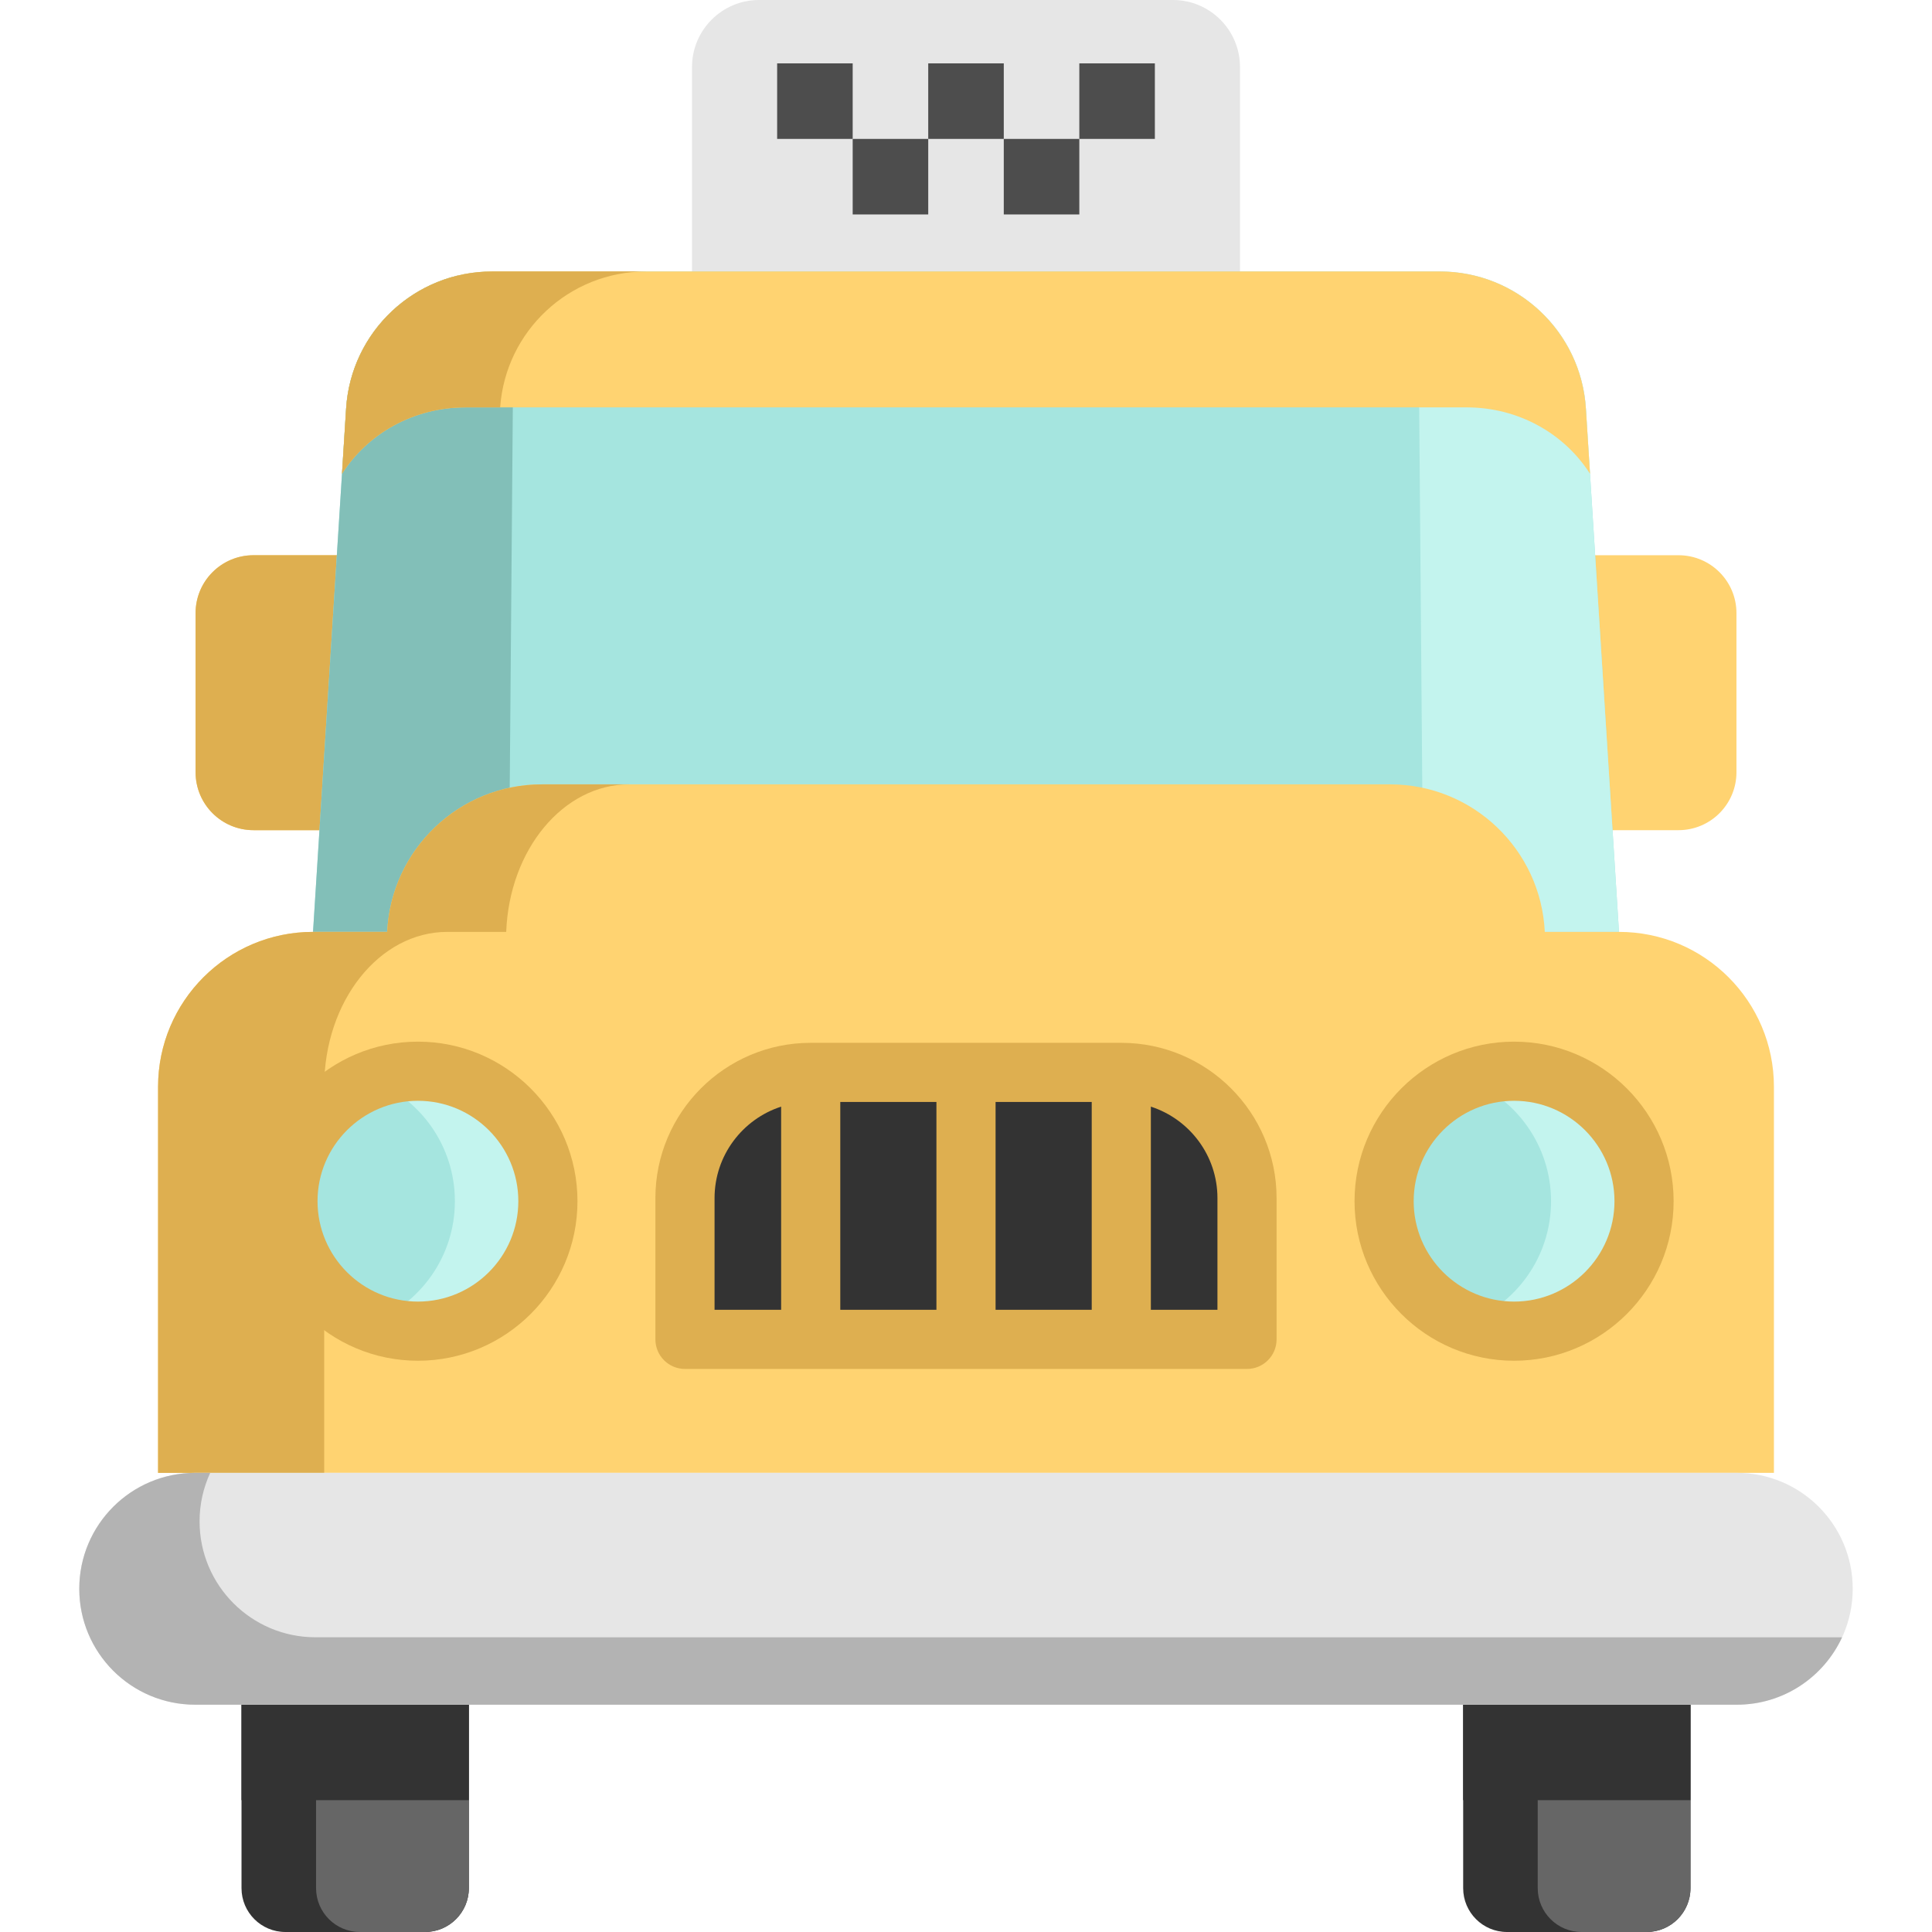 <?xml version="1.0" encoding="iso-8859-1"?>
<!-- Generator: Adobe Illustrator 19.0.0, SVG Export Plug-In . SVG Version: 6.00 Build 0)  -->
<svg version="1.1" id="Capa_1" xmlns="http://www.w3.org/2000/svg" xmlns:xlink="http://www.w3.org/1999/xlink" x="0px" y="0px"
	 viewBox="0 0 512 512" style="enable-background:new 0 0 512 512;" xml:space="preserve">
<path style="fill:#FFD371;" d="M460.178,162.481v42.172c0,8.474-6.875,15.35-15.35,15.35H67.17c-8.474,0-15.339-6.875-15.339-15.35
	v-42.172c0-8.474,6.865-15.339,15.339-15.339h377.658C453.302,147.142,460.178,154.007,460.178,162.481z"/>
<path style="fill:#DEAF50;" d="M142.11,147.142v72.861H67.17c-8.474,0-15.339-6.875-15.339-15.35v-42.172
	c0-8.474,6.865-15.339,15.339-15.339H142.11z"/>
<path style="fill:#E6E6E6;" d="M310.831,0H201.17c-9.82,0-17.781,7.961-17.781,17.781v76.224h145.223V17.781
	C328.612,7.961,320.651,0,310.831,0z"/>
<g>
	<path style="fill:#333333;" d="M124.253,436.579v63.802c0,6.416-5.214,11.619-11.63,11.619H75.634
		c-6.426,0-11.63-5.204-11.63-11.619v-63.802H124.253z"/>
	<path style="fill:#333333;" d="M447.994,436.579v63.802c0,6.416-5.204,11.619-11.619,11.619h-37
		c-6.416,0-11.619-5.204-11.619-11.619v-63.802H447.994z"/>
</g>
<g>
	<path style="fill:#666666;" d="M124.253,436.579v63.802c0,6.416-5.214,11.619-11.63,11.619h-17.23
		c-6.426,0-11.63-5.204-11.63-11.619v-63.802H124.253z"/>
	<path style="fill:#666666;" d="M447.994,436.579v63.802c0,6.416-5.204,11.619-11.619,11.619h-17.241
		c-6.416,0-11.619-5.204-11.619-11.619v-63.802H447.994z"/>
</g>
<g>
	<rect x="64.001" y="436.58" style="fill:#333333;" width="60.248" height="40.483"/>
	<rect x="387.752" y="436.58" style="fill:#333333;" width="60.238" height="40.483"/>
</g>
<path style="fill:#A5E5DF;" d="M429.047,246.96H82.96l8.765-138.704c1.296-20.413,18.227-36.313,38.692-36.313h251.175
	c3.188,0,6.296,0.385,9.27,1.123c16.082,3.947,28.328,17.955,29.411,35.189L429.047,246.96z"/>
<path style="fill:#C3F4EE;" d="M429.047,246.96h-51.818l-1.306-160.545l14.938-13.349c16.082,3.947,28.328,17.955,29.411,35.189
	L429.047,246.96z"/>
<path style="fill:#82BFB8;" d="M82.956,246.96h51.818l1.306-160.545l-14.938-13.349c-16.082,3.947-28.327,17.955-29.411,35.189
	L82.956,246.96z"/>
<path style="fill:#FFD371;" d="M429.046,246.959h-19.661c-1.027-21.766-18.996-39.098-41.017-39.098H143.632
	c-22.02,0-39.989,17.332-41.017,39.098h-19.66c-22.681,0-41.066,18.386-41.066,41.066V390.32h428.221V288.025
	C470.112,265.345,451.725,246.959,429.046,246.959z"/>
<path style="fill:#DEAF50;" d="M166.738,207.864c-17.499,0-31.769,17.327-32.588,39.096h-15.616
	c-18.015,0-32.619,18.389-32.619,41.07v102.289H41.89V288.03c0-22.681,18.389-41.07,41.07-41.07h19.655
	c1.032-21.769,18.996-39.096,41.02-39.096L166.738,207.864L166.738,207.864z"/>
<g>
	<path style="fill:#C3F4EE;" d="M145.202,318.331c0,19.016-15.424,34.441-34.45,34.441c-4.342,0-8.501-0.799-12.327-2.277
		c-12.934-4.959-22.114-17.488-22.114-32.163c0-14.685,9.179-27.214,22.114-32.174c3.825-1.477,7.985-2.277,12.327-2.277
		C129.778,283.881,145.202,299.304,145.202,318.331z"/>
	<path style="fill:#C3F4EE;" d="M435.686,318.331c0,19.016-15.413,34.441-34.441,34.441c-4.342,0-8.501-0.81-12.327-2.277
		c-12.934-4.959-22.114-17.488-22.114-32.163c0-14.675,9.179-27.214,22.114-32.174c3.825-1.468,7.985-2.277,12.327-2.277
		C420.272,283.881,435.686,299.304,435.686,318.331z"/>
</g>
<g>
	<path style="fill:#A5E5DF;" d="M120.548,318.331c0,14.675-9.19,27.214-22.124,32.163c-12.934-4.959-22.114-17.488-22.114-32.163
		c0-14.685,9.179-27.214,22.114-32.173C111.359,291.106,120.548,303.646,120.548,318.331z"/>
	<path style="fill:#A5E5DF;" d="M411.042,318.331c0,14.675-9.179,27.204-22.124,32.163c-12.934-4.959-22.114-17.488-22.114-32.163
		s9.179-27.214,22.114-32.173C401.862,291.116,411.042,303.646,411.042,318.331z"/>
</g>
<g>
	<path style="fill:#DEAF50;" d="M110.755,360.61c-23.314,0-42.281-18.967-42.281-42.281s18.967-42.281,42.281-42.281
		s42.281,18.967,42.281,42.281S134.067,360.61,110.755,360.61z M110.755,291.721c-14.671,0-26.607,11.936-26.607,26.607
		s11.936,26.607,26.607,26.607s26.607-11.936,26.607-26.607S125.426,291.721,110.755,291.721z"/>
	<path style="fill:#DEAF50;" d="M401.246,360.61c-23.314,0-42.281-18.967-42.281-42.281s18.967-42.281,42.281-42.281
		c23.314,0,42.281,18.967,42.281,42.281S424.559,360.61,401.246,360.61z M401.246,291.721c-14.671,0-26.607,11.936-26.607,26.607
		s11.936,26.607,26.607,26.607c14.671,0,26.607-11.936,26.607-26.607S415.918,291.721,401.246,291.721z"/>
</g>
<path style="fill:#E6E6E6;" d="M460.272,451.76H51.729c-16.966,0-30.72-13.754-30.72-30.72l0,0c0-16.966,13.754-30.72,30.72-30.72
	h408.541c16.966,0,30.72,13.754,30.72,30.72l0,0C490.992,438.007,477.238,451.76,460.272,451.76z"/>
<path style="fill:#B3B3B3;" d="M83.608,433.896c-16.966,0-30.72-13.754-30.72-30.72l0,0c0-4.591,1.015-8.943,2.82-12.854H51.73
	c-16.966,0-30.72,13.754-30.72,30.72l0,0c0,16.966,13.754,30.72,30.72,30.72h408.541c12.375,0,23.034-7.322,27.9-17.866H83.608z"/>
<path style="fill:#333333;" d="M297.153,284.196h-82.306c-18.402,0-33.32,14.918-33.32,33.32v37.429h148.946v-37.429
	C330.474,299.114,315.556,284.196,297.153,284.196z"/>
<path style="fill:#FFD371;" d="M420.281,108.256l1.093,17.296h-0.01c-6.76-10.616-18.916-17.59-32.649-17.59H123.3
	c-13.744,0-25.909,6.983-32.67,17.6l1.093-17.307c1.296-20.413,18.227-36.313,38.692-36.313H381.59
	C402.054,71.942,418.986,87.843,420.281,108.256z"/>
<g>
	<path style="fill:#DEAF50;" d="M171.218,71.943c-20.363,0-37.234,15.748-38.671,36.02h-9.25c-13.744,0-25.908,6.983-32.669,17.599
		l1.093-17.307c1.296-20.413,18.227-36.313,38.692-36.313h40.805V71.943z"/>
	<path style="fill:#DEAF50;" d="M297.153,276.359h-82.307c-22.694,0-41.158,18.462-41.158,41.158v37.429
		c0,4.328,3.508,7.837,7.837,7.837h148.946c4.329,0,7.837-3.509,7.837-7.837v-37.429
		C338.31,294.822,319.848,276.359,297.153,276.359z M222.684,292.033h25.48v55.076h-25.48V292.033z M263.838,292.033h25.48v55.076
		h-25.48V292.033z M189.364,317.516c0-11.318,7.419-20.931,17.647-24.246v53.837h-17.647L189.364,317.516L189.364,317.516z
		 M322.636,347.108H304.99v-53.837c10.227,3.314,17.646,12.928,17.646,24.246V347.108z"/>
</g>
<g>
	<rect x="286.031" y="16.792" style="fill:#4D4D4D;" width="20.02" height="20.02"/>
	<rect x="266.011" y="36.812" style="fill:#4D4D4D;" width="20.02" height="20.02"/>
	<rect x="245.991" y="16.792" style="fill:#4D4D4D;" width="20.02" height="20.02"/>
	<rect x="225.971" y="36.812" style="fill:#4D4D4D;" width="20.02" height="20.02"/>
	<rect x="205.95" y="16.792" style="fill:#4D4D4D;" width="20.02" height="20.02"/>
</g>
<g>
</g>
<g>
</g>
<g>
</g>
<g>
</g>
<g>
</g>
<g>
</g>
<g>
</g>
<g>
</g>
<g>
</g>
<g>
</g>
<g>
</g>
<g>
</g>
<g>
</g>
<g>
</g>
<g>
</g>
</svg>
